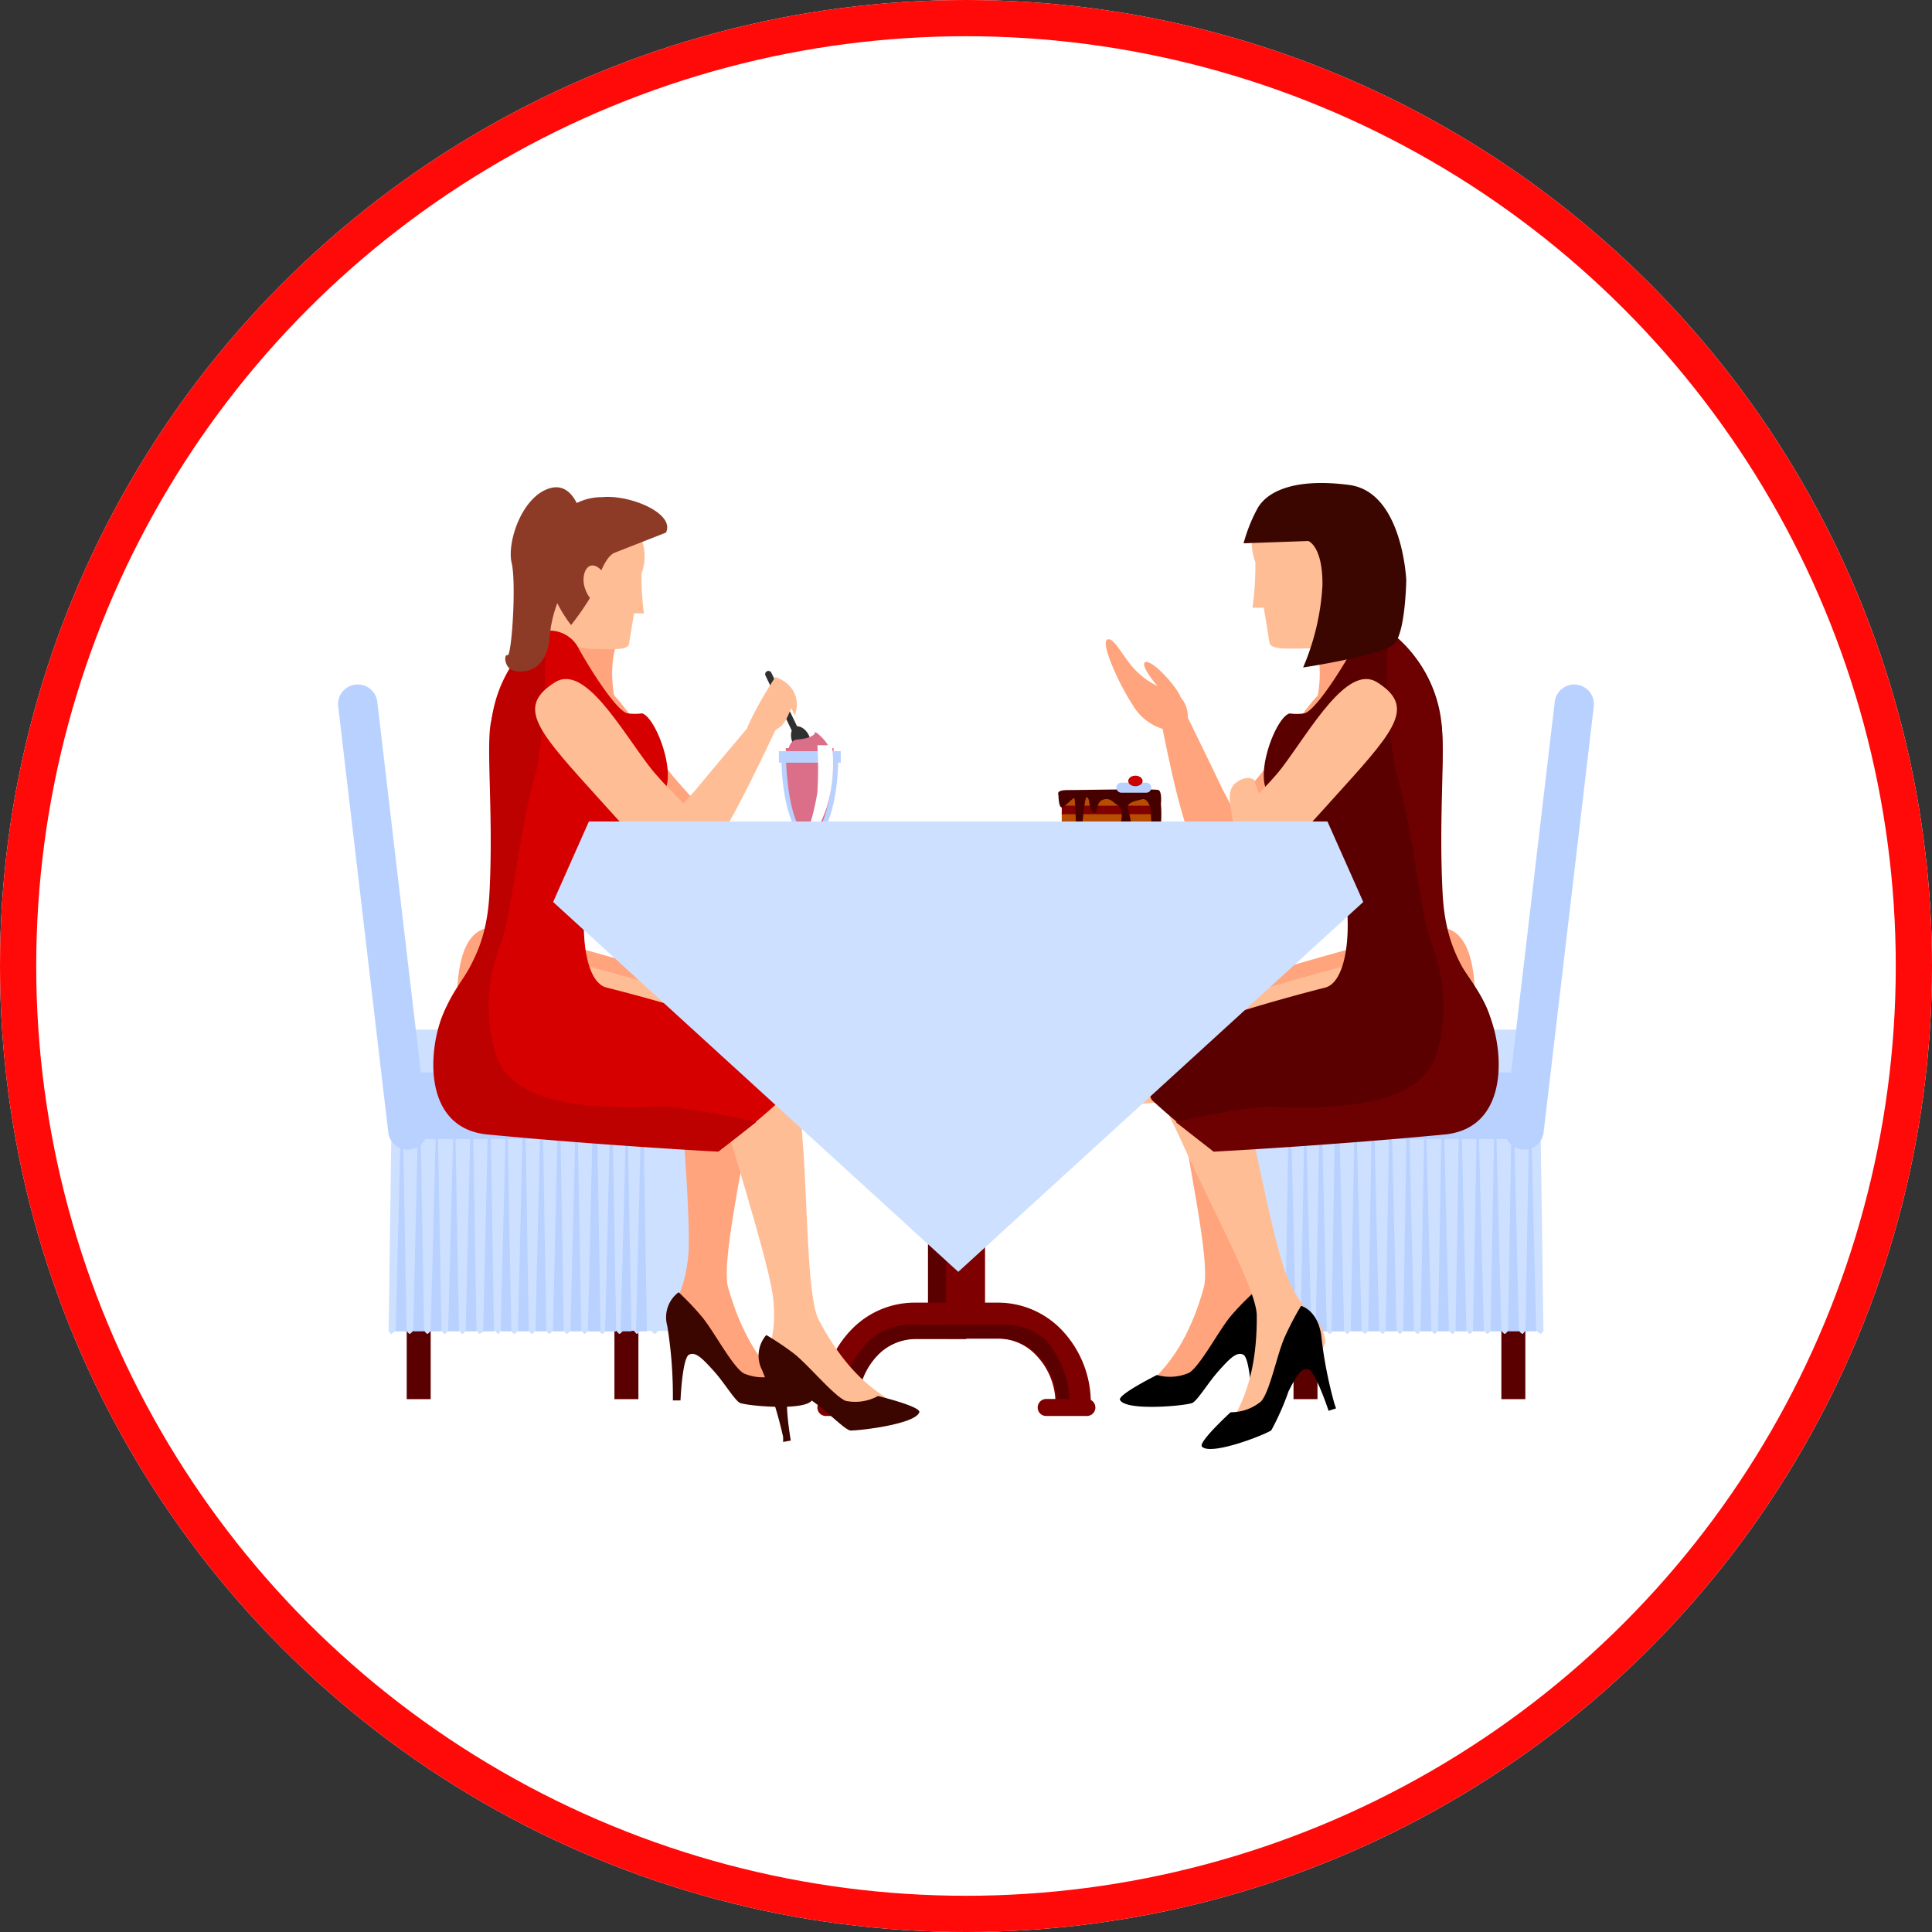 <svg xmlns="http://www.w3.org/2000/svg" width="160" height="160" viewBox="0 0 160 160">
  <rect x="0" y="0" width="160" height="160" fill="#333333" stroke="none"/>
  <g id="ممتلئ" transform="translate(10 -32)">
    <g id="المقاعد_الممتلئة" data-name="المقاعد الممتلئة" transform="translate(-10 42)">
      <g id="Ellipse_13" data-name="Ellipse 13" transform="translate(0 -10)" fill="#fff" stroke="#ff0909" stroke-width="3">
        <circle cx="80" cy="80" r="80" stroke="none"/>
        <circle cx="80" cy="80" r="78.5" fill="none"/>
      </g>
      <g id="Asset_1" data-name="Asset 1" transform="translate(28 30)">
        <g id="Layer_2" data-name="Layer 2">
          <g id="Background">
            <rect id="Rectangle_27" data-name="Rectangle 27" width="1.985" height="29.113" transform="translate(96.337 46.758)" fill="#5b0000"/>
            <rect id="Rectangle_28" data-name="Rectangle 28" width="1.985" height="29.113" transform="translate(79.123 46.758)" fill="#5b0000"/>
            <path id="Path_43" data-name="Path 43" d="M90.9,69.343s-.148.241-.2.255-.4-.255-.4-.255h-.9s-.174.255-.241.255-.3-.255-.3-.255H87.98s-.2.255-.282.255-.268-.255-.268-.255h-.9s-.188.255-.255.255-.3-.255-.3-.255h-.9s-.188.255-.268.255-.282-.255-.282-.255h-.9s-.174.255-.241.255-.308-.255-.308-.255H82.16s-.2.255-.268.255-.268-.255-.268-.255h-.9s-.161.255-.228.255-.322-.255-.322-.255h-.885s-.2.255-.268.255-.282-.255-.282-.255h-.9s-.174.255-.241.255-.308-.255-.308-.255h-.9s-.188.255-.255.255-.3-.255-.3-.255h-.9s-.188.255-.255.255-.3-.255-.3-.255h-.9s-.188.255-.268.255-.282-.255-.282-.255h-.9s-.174.255-.255.255-.3-.255-.3-.255h-.9s-.174.255-.241.255-.268-.255-.268-.255h-.885s-.215.255-.282.255-.268-.255-.268-.255h-.9s-.2.255-.282.255-.268-.255-.268-.255h-.9s-.188.255-.255.255-.255-.255-.255-.255L65.934,44.4H90.555Z" transform="translate(8.919 0.87)" fill="#cee0ff"/>
            <path id="Path_44" data-name="Path 44" d="M66.15,68.742l.375-22.462.523,22.462Z" transform="translate(12.277 1.511)" fill="#b8d1ff"/>
            <path id="Path_45" data-name="Path 45" d="M67.23,68.125l.375-20.035.523,20.035Z" transform="translate(12.477 2.128)" fill="#b8d1ff"/>
            <path id="Path_46" data-name="Path 46" d="M68.31,68.742l.375-22.462.51,22.462Z" transform="translate(12.679 1.511)" fill="#b8d1ff"/>
            <path id="Path_47" data-name="Path 47" d="M69.39,68.742l.375-22.462.51,22.462Z" transform="translate(12.879 1.511)" fill="#b8d1ff"/>
            <path id="Path_48" data-name="Path 48" d="M70.46,68.125l.375-20.035.523,20.035Z" transform="translate(10.509 2.128)" fill="#b8d1ff"/>
            <path id="Path_49" data-name="Path 49" d="M71.54,68.742l.375-22.462.523,22.462Z" transform="translate(10.877 1.511)" fill="#b8d1ff"/>
            <path id="Path_50" data-name="Path 50" d="M72.62,68.381,73,47.34l.523,21.041Z" transform="translate(11.245 1.872)" fill="#b8d1ff"/>
            <path id="Path_51" data-name="Path 51" d="M73.7,68.742l.376-22.462L74.6,68.742Z" transform="translate(11.613 1.511)" fill="#b8d1ff"/>
            <path id="Path_52" data-name="Path 52" d="M74.78,68.742l.375-22.462.523,22.462Z" transform="translate(11.982 1.511)" fill="#b8d1ff"/>
            <path id="Path_53" data-name="Path 53" d="M75.86,68.742l.375-22.462.51,22.462Z" transform="translate(12.35 1.511)" fill="#b8d1ff"/>
            <path id="Path_54" data-name="Path 54" d="M76.93,68.125l.375-20.035.523,20.035Z" transform="translate(12.715 2.128)" fill="#b8d1ff"/>
            <path id="Path_55" data-name="Path 55" d="M78.01,68.742l.375-22.462.523,22.462Z" transform="translate(13.083 1.511)" fill="#b8d1ff"/>
            <path id="Path_56" data-name="Path 56" d="M79.09,68.742l.375-22.462.523,22.462Z" transform="translate(13.451 1.511)" fill="#b8d1ff"/>
            <path id="Path_57" data-name="Path 57" d="M80.17,68.251l.375-20.531.523,20.531Z" transform="translate(13.82 2.002)" fill="#b8d1ff"/>
            <path id="Path_58" data-name="Path 58" d="M81.25,68.251l.375-20.531.523,20.531Z" transform="translate(14.188 2.002)" fill="#b8d1ff"/>
            <path id="Path_59" data-name="Path 59" d="M82.33,68.742l.375-22.462.523,22.462Z" transform="translate(14.556 1.511)" fill="#b8d1ff"/>
            <path id="Path_60" data-name="Path 60" d="M83.41,68.483l.375-21.443.51,21.443Z" transform="translate(14.925 1.77)" fill="#b8d1ff"/>
            <rect id="Rectangle_29" data-name="Rectangle 29" width="25.318" height="5.512" rx="1.48" transform="translate(74.438 48.821)" fill="#b8d1ff"/>
            <path id="Path_61" data-name="Path 61" d="M88.077,16.733h0a1.623,1.623,0,0,0-1.8,1.421L82.123,53.423a1.623,1.623,0,0,0,1.421,1.8h0a1.609,1.609,0,0,0,1.8-1.341L89.5,18.6a1.623,1.623,0,0,0-1.421-1.864Z" transform="translate(14.482 -0.035)" fill="#b8d1ff"/>
            <path id="Path_62" data-name="Path 62" d="M59.447,40.209c-2.91,1.22-1.086,4.707.134,4.519,2.266-.362,21.349-1.019,22.542-.51s5.7-.738,5.793-3.353.188-8.274-3.527-7.644S59.447,40.209,59.447,40.209Z" transform="translate(6.22 3.638)" fill="#ffa47c"/>
            <path id="Path_63" data-name="Path 63" d="M58.259,39.881c0-1.126,3.151-2.682,5.042-.255s2.83,6.5,2.494,11.023c-.335,4.734-1.006,12.646-.684,14.9.55,4.023,1.8,3.5,1.6,5.753-.094,1.073-2.226,1.716-4.6,3-2.87,1.556-4.331,3-4.814,2.038s2.575-1.676,4.479-8.515c.563-2.038-1.207-9.9-1.931-14.885a113.452,113.452,0,0,1-1.582-13.061Z" transform="translate(9.917 -1.196)" fill="#ffa47c"/>
            <path id="Path_64" data-name="Path 64" d="M66.483,60.62a2.682,2.682,0,0,1,.939,2.762,34.451,34.451,0,0,0-.483,5.793v.4h-.63s-.148-3.5-.7-3.782-1.126.308-2.052,1.341-1.877,2.682-2.28,2.682c-.831.241-5.431.63-5.887-.282-.215-.429,3.058-2.065,3.058-2.065a3.943,3.943,0,0,0,2.682-.188c.966-.644,2.467-3.554,3.46-4.72A21.564,21.564,0,0,1,66.483,60.62Z" transform="translate(9.363 6.401)"/>
            <path id="Path_65" data-name="Path 65" d="M57.724,42.949c-1.918.952-1.234,4.828,0,4.935,2.521.215,23.347-2.239,24.688-1.784s6.2-1.073,6.075-3.728-.483-8.448-4.506-7.59S64.214,39.73,57.724,42.949Z" transform="translate(5.758 3.643)" fill="#ffbd95"/>
            <path id="Path_66" data-name="Path 66" d="M56.557,42.683c.349-1.529,1.5-2.776,4.023-.966s4.506,5.485,5.431,9.91c.979,4.653,2.521,12.431,3.446,14.51,1.623,3.7,2.682,2.87,3.111,5.1.215,1.046-1.676,2.253-3.594,4.144-2.333,2.293-3.339,4.023-4.023,3.3s2.025-2.32,1.971-9.387c0-2.105-3.876-9.173-5.941-13.786S55.846,45.969,56.557,42.683Z" transform="translate(9.159 -0.351)" fill="#ffbd95"/>
            <path id="Path_67" data-name="Path 67" d="M69.324,61.46s1.341.322,1.663,2.387a35.459,35.459,0,0,0,1.1,5.713l.134.389-.617.2s-1.1-3.326-1.69-3.446-1.006.6-1.623,1.824a21.67,21.67,0,0,1-1.435,3.245c-.738.456-5.042,2.105-5.74,1.341-.335-.362,2.374-2.843,2.374-2.843a3.9,3.9,0,0,0,2.535-.912c.764-.885,1.341-4.1,2.025-5.485A23.627,23.627,0,0,1,69.324,61.46Z" transform="translate(10.424 6.687)"/>
            <path id="Path_68" data-name="Path 68" d="M74.32,15.055c2.964,1.757,1.7,3.513-2.4,8.341s-8.341,10.514-10.581,8.422,3.554-6.879,5.7-9.87S71.933,13.714,74.32,15.055Z" transform="translate(9.977 1.368)" fill="#ffa47c"/>
            <path id="Path_69" data-name="Path 69" d="M71.906,13.84,69.358,15.7l-.9,5.069Z" transform="translate(12.467 1.69)" fill="#5b0000"/>
            <path id="Path_70" data-name="Path 70" d="M68.41,22.588a25.654,25.654,0,0,0,2.964-7.939c.536-3.782-.979-5.5-.979-5.5L74.74,7.81a6.4,6.4,0,0,0,.429,4.023c.966,2.682,2.025,2.548,2.025,2.548a32.681,32.681,0,0,1-3.151,5.23C71.025,22.963,68.41,22.588,68.41,22.588Z" transform="translate(9.809 2.668)" fill="#ffa47c"/>
            <path id="Path_71" data-name="Path 71" d="M75.806,1.656c-3.031-2.91-7.791-1.247-8.717.992a4.559,4.559,0,0,0-.282,3.876,26.226,26.226,0,0,1-.241,3.768H67.5s.268,1.609.469,2.883c.107.684,1.9.469,3.581.483a6.879,6.879,0,0,0,4.023-1.69,8.636,8.636,0,0,0,1.69-4.492C77.522,3.989,76.382,2.205,75.806,1.656Z" transform="translate(9.159 0.039)" fill="#ffbd95"/>
            <path id="Path_72" data-name="Path 72" d="M80.262,12.7a10.969,10.969,0,0,1,4.372,8.287c.121,3.473-.282,8.328-.174,13.652.107,4.761,2.4,6.075,3.8,9.079,1.569,3.353.563,9.535-1.6,9.535a126.687,126.687,0,0,0-20.893,2.508,61.768,61.768,0,0,1-5.176-4.251,9.87,9.87,0,0,1-1.019-4.492,149.415,149.415,0,0,1,15.328-4.8c2.172-.469,2.414-6.531,1.153-10.084-1.636-4.64-4.694-4.157-5.887-6.142-1.006-1.676.738-6.2,1.837-6.491a4.493,4.493,0,0,0,1.18,0c.711-.08,2.481-2.575,4.023-5.284A2.682,2.682,0,0,1,80.262,12.7Z" transform="translate(6.795 -0.417)" fill="#5b0000"/>
            <path id="Path_73" data-name="Path 73" d="M69.078,52.066c3.46,0,12.874.818,14.389-4.546a14.121,14.121,0,0,0-.536-9.092c-.939-2.789-1.515-9.548-2.91-14.215a42.912,42.912,0,0,1-.577-11.533c.483.375,3.339,2.2,4.345,7.63.389,2.092-.215,7.617.121,14.054.241,4.747,1.891,6.45,3.527,9.387,1.462,2.561,2.441,10.071-3.379,10.621-9.682.925-19.109,1.421-19.109,1.421L61.81,53.34a63.7,63.7,0,0,1,7.268-1.274Z" transform="translate(7.559 -0.417)" fill="#6d0000"/>
            <path id="Path_74" data-name="Path 74" d="M77.947,15.139c3.058,1.944,1.676,3.755-2.789,8.69s-8.971,10.259-11.251,8.046,3.849-6.611,6.182-9.7S75.48,13.583,77.947,15.139Z" transform="translate(8.104 1.365)" fill="#ffbd95"/>
            <path id="Path_75" data-name="Path 75" d="M65.83,30.305a32.573,32.573,0,0,0-2.682-6.423c-1.5-3.165-3.849-7.912-3.849-7.912l-1.569.7s.885,4.653,1.636,7.63c.831,3.205,1.716,5.726,3,6.973C64.489,33.35,65.83,30.305,65.83,30.305Z" transform="translate(10.124 1.543)" fill="#ffa47c"/>
            <path id="Path_76" data-name="Path 76" d="M66,4.99,71.364,4.8s1.207.429,1.167,3.688a20.035,20.035,0,0,1-1.6,6.786s6.705-1.006,7.59-2.012.952-5.217.952-5.217-.3-7.3-4.72-7.885S67.9.631,67.1,2.2A13.41,13.41,0,0,0,66,4.99Z" transform="translate(8.988 0.003)" fill="#3b0500"/>
            <path id="Path_77" data-name="Path 77" d="M66.388,28.641a6.558,6.558,0,0,0-.644-3.715,17.434,17.434,0,0,1-1.22-2.95s-.617-.456-1.529.268-.322,2.253-.107,3.943a5.19,5.19,0,0,0,1.958,3.54C66.093,30.518,66.388,29.124,66.388,28.641Z" transform="translate(11.34 2.597)" fill="#ffbd95"/>
            <path id="Path_78" data-name="Path 78" d="M60.544,16.872c.55,1.126.174,2.4-1.033,2.266a4.345,4.345,0,0,1-3.312-2.2c-1.046-1.556-2.682-5.109-2.065-5.364s1.421,1.824,2.682,2.87C58.546,16,59.928,15.6,60.544,16.872Z" transform="translate(9.576 1.392)" fill="#ffa47c"/>
            <path id="Path_79" data-name="Path 79" d="M57.593,15.15c-.818-.925-1.341-1.824-1.086-2.012s1.059.4,1.891,1.341,1.341,1.824,1.086,2.012S58.424,16.076,57.593,15.15Z" transform="translate(10.307 1.711)" fill="#ffa47c"/>
            <rect id="Rectangle_30" data-name="Rectangle 30" width="4.72" height="36.999" transform="translate(48.857 31.98)" fill="#7e0000"/>
            <path id="Path_80" data-name="Path 80" d="M42.879,70.5H41.39V34.49h1.489V61.538l3.232-1.126v2.561l-2.347,1.944-.885-.55Z" transform="translate(7.467 -2.51)" fill="#5b0000"/>
            <path id="Path_81" data-name="Path 81" d="M37.237,69.615H34.26a8.743,8.743,0,0,1,2.494-6.169,7.282,7.282,0,0,1,5.2-2.186h4.278v2.977H41.957a4.385,4.385,0,0,0-3.071,1.341,5.793,5.793,0,0,0-1.649,4.036Z" transform="translate(5.803 6.619)" fill="#7e0000"/>
            <path id="Path_82" data-name="Path 82" d="M52.1,69.615h2.923a8.73,8.73,0,0,0-2.481-6.169,7.309,7.309,0,0,0-5.163-2.186H43.14v2.977H47.4a4.332,4.332,0,0,1,3.058,1.341A5.753,5.753,0,0,1,52.1,69.615Z" transform="translate(7.312 6.619)" fill="#7e0000"/>
            <path id="Path_83" data-name="Path 83" d="M41.518,62.63h0a5.029,5.029,0,0,0-3.366,1.341A7.845,7.845,0,0,0,35.9,68.8H34.29v.375h2.977a5.793,5.793,0,0,1,1.609-4.023,4.385,4.385,0,0,1,3.071-1.341h4.264V62.67Z" transform="translate(5.811 7.086)" fill="#5b0000"/>
            <path id="Path_84" data-name="Path 84" d="M47.84,62.63H43.16v1.14h4.264a4.332,4.332,0,0,1,3.058,1.341A5.753,5.753,0,0,1,52.1,69.134h1.059a8.542,8.542,0,0,0-1.944-5.2,5.029,5.029,0,0,0-3.379-1.3Z" transform="translate(7.445 7.086)" fill="#5b0000"/>
            <path id="Path_85" data-name="Path 85" d="M37.693,68.618H34.327a.7.7,0,0,1-.7-.7h0a.711.711,0,0,1,.7-.711h3.366a.711.711,0,0,1,.711.711h0a.7.7,0,0,1-.711.7Z" transform="translate(6.066 8.648)" fill="#7e0000"/>
            <path id="Path_86" data-name="Path 86" d="M53.153,68.618H49.787a.7.7,0,0,1-.7-.7h0a.711.711,0,0,1,.7-.711h3.366a.711.711,0,0,1,.711.711h0a.7.7,0,0,1-.711.7Z" transform="translate(8.85 8.648)" fill="#7e0000"/>
            <rect id="Rectangle_31" data-name="Rectangle 31" width="8.006" height="0.885" transform="translate(59.929 28.734)" fill="#b84c00"/>
            <rect id="Rectangle_32" data-name="Rectangle 32" width="8.006" height="0.885" transform="translate(59.929 27.996)" fill="#7e0000"/>
            <rect id="Rectangle_33" data-name="Rectangle 33" width="8.006" height="0.885" transform="translate(59.929 27.291)" fill="#b84c00"/>
            <rect id="Rectangle_34" data-name="Rectangle 34" width="8.006" height="0.885" transform="translate(59.929 26.541)" fill="#7e0000"/>
            <rect id="Rectangle_35" data-name="Rectangle 35" width="8.006" height="0.885" transform="translate(59.929 25.837)" fill="#b84c00"/>
            <path id="Path_87" data-name="Path 87" d="M50.786,22.97c0-.134-.241-.456.831-.456s7.188-.121,7.456,0,.228.912.2,1.153a10.48,10.48,0,0,1,0,1.716c-.121.255-.148.6-.469.644s-.362-1.341-.362-1.73-.308-1.153-.738-1.019-1.341.228-1.153.818.2.939.268,1.153c.2.577-.992.5-.872,0s.161-1.207-.255-1.475-.657-.684-1.261-.443-.375,1.408-.778,1.019-.241-1.207-.51-1.234-.308,2.95-.657,3.071-.241-3-.4-3-.791.764-1.033.764S50.786,22.97,50.786,22.97Z" transform="translate(8.868 2.914)" fill="#470000"/>
            <rect id="Rectangle_36" data-name="Rectangle 36" width="8.006" height="0.885" transform="translate(59.929 29.438)" fill="#7e0000"/>
            <path id="Path_88" data-name="Path 88" d="M62.416,26.44c0,1.073-3.218,1.931-7.188,1.931S48,27.513,48,26.44Z" transform="translate(7.932 3.539)" fill="#b8d1ff"/>
            <rect id="Rectangle_37" data-name="Rectangle 37" width="7.697" height="0.282" rx="0.1" transform="translate(59.412 31.485)" fill="#b8d1ff"/>
            <path id="Path_89" data-name="Path 89" d="M56.957,21.84H54.906a.416.416,0,0,0-.416.416h0a.416.416,0,0,0,.416.416h2.052a.416.416,0,0,0,.416-.416h0a.416.416,0,0,0-.416-.416Z" transform="translate(9.968 2.977)" fill="#b8d1ff"/>
            <path id="Path_90" data-name="Path 90" d="M56.4,21.773c0,.241-.268.429-.6.429s-.59-.188-.59-.429.268-.443.59-.443S56.4,21.531,56.4,21.773Z" transform="translate(10.226 2.906)" fill="#c90000"/>
            <rect id="Rectangle_38" data-name="Rectangle 38" width="1.985" height="29.113" transform="translate(7.668 75.872) rotate(180)" fill="#5b0000"/>
            <rect id="Rectangle_39" data-name="Rectangle 39" width="1.985" height="29.113" transform="translate(24.869 75.872) rotate(180)" fill="#5b0000"/>
            <path id="Path_91" data-name="Path 91" d="M3.11,69.343s.148.241.2.255.389-.255.389-.255h.9s.188.255.255.255.3-.255.3-.255h.9s.2.255.268.255.282-.255.282-.255h.9s.188.255.255.255.3-.255.3-.255h.9s.188.255.255.255.3-.255.3-.255h.9s.174.255.241.255a1.815,1.815,0,0,0,.375-.255h.9s.188.255.268.255.174-.255.174-.255h.9s.174.255.241.255.308-.255.308-.255h.9s.188.255.268.255.282-.255.282-.255h.9s.174.255.241.255.308-.255.308-.255h.9s.188.255.255.255.3-.255.3-.255h.912s.188.255.255.255.3-.255.3-.255h.9s.188.255.268.255.282-.255.282-.255h.885s.188.255.255.255.3-.255.3-.255h.9s.188.255.241.255.308-.255.308-.255h.9s.2.255.282.255.268-.255.268-.255h.9s.2.255.268.255.282-.255.282-.255h.9s.174.255.241.255.268-.255.268-.255L28.08,44.4H3.459Z" transform="translate(1.071 0.87)" fill="#cee0ff"/>
            <path id="Path_92" data-name="Path 92" d="M21.708,68.742,21.333,46.28,20.81,68.742Z" transform="translate(3.868 1.511)" fill="#b8d1ff"/>
            <path id="Path_93" data-name="Path 93" d="M20.628,68.125,20.253,48.09,19.73,68.125Z" transform="translate(3.668 2.128)" fill="#b8d1ff"/>
            <path id="Path_94" data-name="Path 94" d="M19.548,68.742,19.173,46.28,18.65,68.742Z" transform="translate(3.468 1.511)" fill="#b8d1ff"/>
            <path id="Path_95" data-name="Path 95" d="M18.468,68.742,18.093,46.28,17.57,68.742Z" transform="translate(3.268 1.511)" fill="#b8d1ff"/>
            <path id="Path_96" data-name="Path 96" d="M17.385,68.125,17.01,48.09,16.5,68.125Z" transform="translate(5.637 2.128)" fill="#b8d1ff"/>
            <path id="Path_97" data-name="Path 97" d="M16.318,68.742,15.93,46.28l-.51,22.462Z" transform="translate(5.269 1.511)" fill="#b8d1ff"/>
            <path id="Path_98" data-name="Path 98" d="M15.238,68.381,14.863,47.34,14.34,68.381Z" transform="translate(4.901 1.872)" fill="#b8d1ff"/>
            <path id="Path_99" data-name="Path 99" d="M14.158,68.742,13.783,46.28,13.26,68.742Z" transform="translate(4.532 1.511)" fill="#b8d1ff"/>
            <path id="Path_100" data-name="Path 100" d="M13.078,68.742,12.7,46.28,12.18,68.742Z" transform="translate(4.164 1.511)" fill="#b8d1ff"/>
            <path id="Path_101" data-name="Path 101" d="M12,68.742,11.623,46.28,11.1,68.742Z" transform="translate(3.796 1.511)" fill="#b8d1ff"/>
            <path id="Path_102" data-name="Path 102" d="M10.915,68.125,10.54,48.09l-.51,20.035Z" transform="translate(3.431 2.128)" fill="#b8d1ff"/>
            <path id="Path_103" data-name="Path 103" d="M9.848,68.742,9.473,46.28,8.95,68.742Z" transform="translate(3.063 1.511)" fill="#b8d1ff"/>
            <path id="Path_104" data-name="Path 104" d="M8.768,68.742,8.393,46.28,7.87,68.742Z" transform="translate(2.694 1.511)" fill="#b8d1ff"/>
            <path id="Path_105" data-name="Path 105" d="M7.688,68.251,7.313,47.72,6.79,68.251Z" transform="translate(2.326 2.002)" fill="#b8d1ff"/>
            <path id="Path_106" data-name="Path 106" d="M6.608,68.251,6.233,47.72,5.71,68.251Z" transform="translate(1.958 2.002)" fill="#b8d1ff"/>
            <path id="Path_107" data-name="Path 107" d="M5.528,68.742,5.153,46.28,4.63,68.742Z" transform="translate(1.589 1.511)" fill="#b8d1ff"/>
            <path id="Path_108" data-name="Path 108" d="M4.448,68.483,4.073,47.04,3.55,68.483Z" transform="translate(1.221 1.77)" fill="#b8d1ff"/>
            <rect id="Rectangle_40" data-name="Rectangle 40" width="25.318" height="5.512" rx="1.48" transform="translate(29.566 54.333) rotate(180)" fill="#b8d1ff"/>
            <path id="Path_109" data-name="Path 109" d="M1.438,16.733h0a1.623,1.623,0,0,1,1.8,1.421L7.378,53.423a1.623,1.623,0,0,1-1.421,1.8h0a1.609,1.609,0,0,1-1.8-1.341L0,18.53a1.623,1.623,0,0,1,1.435-1.8Z" transform="translate(0.008 -0.035)" fill="#b8d1ff"/>
            <path id="Path_110" data-name="Path 110" d="M32.717,19.423h0a.268.268,0,0,1-.362-.121l-2.427-5.082a.268.268,0,0,1,.121-.362h0a.268.268,0,0,1,.362.121l2.441,5.082a.268.268,0,0,1-.134.362Z" transform="translate(5.469 1.733)" fill="#303030"/>
            <path id="Path_111" data-name="Path 111" d="M33.137,18.518c.268.55.174,1.153-.188,1.341s-.885-.134-1.14-.684-.188-1.153.174-1.341S32.868,17.968,33.137,18.518Z" transform="translate(5.849 2.373)" fill="#303030"/>
            <path id="Path_112" data-name="Path 112" d="M31.51,20.008s0-1.153.8-1.194,1.475-.335,1.435-.577,1.341.939,1.341,1.77S31.51,20.008,31.51,20.008Z" transform="translate(5.737 2.428)" fill="#db6f89"/>
            <path id="Path_113" data-name="Path 113" d="M33.447,27.136c1.341,0,2.36-3.111,2.36-6.946H31.1C31.1,24.025,32.159,27.136,33.447,27.136Z" transform="translate(5.613 2.463)" fill="#b8d1ff"/>
            <path id="Path_114" data-name="Path 114" d="M33.351,26.848c1.1,0,1.985-3.259,1.985-7.268H31.38C31.38,23.549,32.211,26.848,33.351,26.848Z" transform="translate(5.697 2.373)" fill="#db6f89"/>
            <rect id="Rectangle_41" data-name="Rectangle 41" width="5.123" height="0.952" transform="translate(36.506 22.21)" fill="#b8d1ff"/>
            <rect id="Rectangle_42" data-name="Rectangle 42" width="0.872" height="3.004" transform="translate(38.573 28.546)" fill="#b8d1ff"/>
            <path id="Path_115" data-name="Path 115" d="M35.117,27.813,33.75,27.29h-.872l-1.368.523v.268h3.607Z" transform="translate(5.736 3.722)" fill="#b8d1ff"/>
            <path id="Path_116" data-name="Path 116" d="M34.882,19.55a12.525,12.525,0,0,1-.443,5.19C33.6,27.06,33.1,27.167,33.1,27.167v2.762l1.341.818H32.9l-.188-.818V27.167a19.875,19.875,0,0,0,.966-3.728,32.947,32.947,0,0,0,0-3.889Z" transform="translate(6.015 2.166)" fill="#fff"/>
            <path id="Path_117" data-name="Path 117" d="M35.826,40.209c2.91,1.22,1.073,4.707-.134,4.519-2.266-.362-21.362-1.019-22.542-.51s-5.713-.738-5.793-3.353-.188-8.274,3.513-7.644S35.826,40.209,35.826,40.209Z" transform="translate(2.511 3.638)" fill="#ffa47c"/>
            <path id="Path_118" data-name="Path 118" d="M31.828,39.881c0-1.126-3.151-2.682-5.042-.255s-2.83,6.5-2.548,11.023c.335,4.734.992,12.646.684,14.9-.55,4.023-1.8,3.5-1.6,5.753.08,1.073,2.226,1.716,4.6,3,2.856,1.556,4.318,3,4.814,2.038s-2.521-1.676-4.479-8.515c-.577-2.038,1.207-9.9,1.931-14.885a119.779,119.779,0,0,0,1.636-13.061Z" transform="translate(4.043 -1.196)" fill="#ffa47c"/>
            <path id="Path_119" data-name="Path 119" d="M24.263,60.62a2.588,2.588,0,0,0-.939,2.762,35.94,35.94,0,0,1,.469,5.793v.4h.63s.148-3.5.7-3.782,1.113.308,2.052,1.341,1.877,2.682,2.28,2.682c.831.241,5.364.63,5.874-.282.215-.362-3.017-2.025-3.017-2.025a3.943,3.943,0,0,1-2.682-.188c-.979-.644-2.481-3.554-3.473-4.72a22.8,22.8,0,0,0-1.891-1.985Z" transform="translate(3.933 6.401)" fill="#3b0500"/>
            <path id="Path_120" data-name="Path 120" d="M38.023,42.949c1.931.952,1.234,4.828,0,4.935-2.535.215-23.347-2.239-24.688-1.784s-6.2-1.073-6.075-3.728.5-8.448,4.506-7.59S31.546,39.73,38.023,42.949Z" transform="translate(2.486 3.643)" fill="#ffbd95"/>
            <path id="Path_121" data-name="Path 121" d="M31.9,41.486c-1.046-1.18-2.682-1.73-4.023,1.046s-1.341,6.96-.094,11.3,3.674,12.069,3.849,14.4c.308,4.023-1.019,3.8-.335,5.968.308,1.019,2.535,1.193,5.136,1.944,3.125.912,4.868,2.012,5.136.966s-2.883-1.073-6.2-7.362C34.4,67.89,34.45,59.831,34.034,54.8S34.115,44.02,31.9,41.486Z" transform="translate(4.428 -0.454)" fill="#ffbd95"/>
            <path id="Path_122" data-name="Path 122" d="M30.472,63.26a2.6,2.6,0,0,0-.349,2.9,34.117,34.117,0,0,1,1.743,5.538v.416L32.5,72s-.6-3.46-.134-3.849,1.167,0,2.293.845,2.387,2.159,2.8,2.172c.858,0,5.364-.536,5.686-1.515.121-.483-3.42-1.341-3.42-1.341a3.943,3.943,0,0,1-2.682.4c-1.019-.443-3.1-3-4.3-3.929A23.857,23.857,0,0,0,30.472,63.26Z" transform="translate(4.989 7.301)" fill="#3b0500"/>
            <path id="Path_123" data-name="Path 123" d="M17.153,15.055c-2.964,1.757-1.7,3.513,2.4,8.341s8.341,10.514,10.581,8.422-3.567-6.879-5.713-9.87S19.54,13.714,17.153,15.055Z" transform="translate(2.554 1.368)" fill="#ffa47c"/>
            <path id="Path_124" data-name="Path 124" d="M16.6,13.84,19.148,15.7l.9,5.069Z" transform="translate(3.03 1.69)" fill="#bd0000"/>
            <path id="Path_125" data-name="Path 125" d="M21.454,22.588a25.9,25.9,0,0,1-2.977-7.939c-.523-3.782.979-5.5.979-5.5L15.111,7.81a6.276,6.276,0,0,1-.429,4.023c-.952,2.682-2.012,2.548-2.012,2.548a33.351,33.351,0,0,0,3.125,5.243C18.839,22.963,21.454,22.588,21.454,22.588Z" transform="translate(4.331 2.668)" fill="#ffa47c"/>
            <path id="Path_126" data-name="Path 126" d="M14.882,2.766c2.682-2.548,6.826-1.086,7.63.858a4.023,4.023,0,0,1,.255,3.393,24.085,24.085,0,0,0,.2,3.3h-.818s-.241,1.408-.416,2.521c-.094.6-1.663.416-3.138.416a6.008,6.008,0,0,1-3.567-1.462,7.563,7.563,0,0,1-1.421-4.023C13.381,4.885,14.373,3.249,14.882,2.766Z" transform="translate(2.36 0.484)" fill="#ffbd95"/>
            <path id="Path_127" data-name="Path 127" d="M14.9,12.693a10.889,10.889,0,0,0-4.372,8.287c-.121,3.473.282,8.328.174,13.652-.107,4.761-2.4,6.075-3.8,9.079-1.569,3.353-.563,9.535,1.6,9.535a126.433,126.433,0,0,1,20.88,2.508,61.688,61.688,0,0,0,5.19-4.251,9.87,9.87,0,0,0,1.019-4.492,149.416,149.416,0,0,0-15.422-4.8c-2.186-.469-2.414-6.531-1.153-10.084,1.623-4.64,4.68-4.157,5.887-6.142,1.006-1.676-.738-6.2-1.837-6.491a4.492,4.492,0,0,1-1.18,0c-.711-.08-2.481-2.575-4.023-5.284A2.682,2.682,0,0,0,14.9,12.693Z" transform="translate(2.105 -0.416)" fill="#d60000"/>
            <path id="Path_128" data-name="Path 128" d="M25.354,52.066c-3.46,0-12.887.818-14.389-4.546a14.121,14.121,0,0,1,.536-9.092c.939-2.789,1.515-9.548,2.91-14.215a43.4,43.4,0,0,0,.577-11.533c-.5.375-3.339,2.2-4.358,7.63-.389,2.092.228,7.617-.107,14.054-.241,4.747-1.891,6.45-3.527,9.387-1.462,2.561-2.454,10.071,3.379,10.621,9.682.925,19.1,1.421,19.1,1.421l3.138-2.454a63.472,63.472,0,0,0-7.255-1.274Z" transform="translate(2.013 -0.417)" fill="#bd0000"/>
            <path id="Path_129" data-name="Path 129" d="M13.8,15.139c-3.058,1.944-1.676,3.755,2.789,8.69s8.958,10.259,11.238,8.046-3.808-6.651-6.182-9.736S16.264,13.584,13.8,15.139Z" transform="translate(4.156 1.365)" fill="#ffbd95"/>
            <path id="Path_130" data-name="Path 130" d="M22.775,3.812,18.537,5.475c-.912.349-1.542,2.6-1.676,3.111a22.971,22.971,0,0,1-1.944,2.883S12.4,8.4,12.865,5.234A4.586,4.586,0,0,1,17.491.876C19.771.648,23.553,2.217,22.775,3.812Z" transform="translate(4.378 0.296)" fill="#8d3b26"/>
            <path id="Path_131" data-name="Path 131" d="M16.839,3.559s-.5-3.9-2.83-3.218-3.567,4.492-3.165,6.182,0,7.738-.335,7.644-.268,1.006.416,1.247,2.762.322,3.058-2.682A10.5,10.5,0,0,1,15.5,8.078Z" transform="translate(3.528 0.093)" fill="#8d3b26"/>
            <path id="Path_132" data-name="Path 132" d="M21.64,29.377a31.675,31.675,0,0,1,4.184-5.592c2.213-2.682,5.632-6.705,5.632-6.705L32.8,18.139s-1.958,4.2-3.42,6.946c-1.556,2.923-3.031,5.149-4.573,6.061C22.217,32.649,21.64,29.377,21.64,29.377Z" transform="translate(3.698 1.731)" fill="#ffbd95"/>
            <path id="Path_133" data-name="Path 133" d="M28.68,18.431a31.326,31.326,0,0,1,2.333-4.171,2.749,2.749,0,0,1,1.341.939,2.266,2.266,0,0,1,.241,2.253s-.2-.577-.268-.577-.4,1.18-.979,1.556a5.23,5.23,0,0,0-.979.8Z" transform="translate(5.202 1.81)" fill="#ffbd95"/>
            <path id="Path_134" data-name="Path 134" d="M17.094,6.445c.215.885,0,1.716-.5,1.837s-1.073-.51-1.341-1.341,0-1.716.5-1.837S16.88,5.56,17.094,6.445Z" transform="translate(5.177 1.74)" fill="#ffbd95"/>
            <path id="Path_135" data-name="Path 135" d="M21.1,27.89,18.14,34.555,51.692,65.184,85.231,34.555,82.267,27.89Z" transform="translate(-0.332 0.144)" fill="#cee0ff"/>
          </g>
        </g>
      </g>
    </g>
  </g>
</svg>
